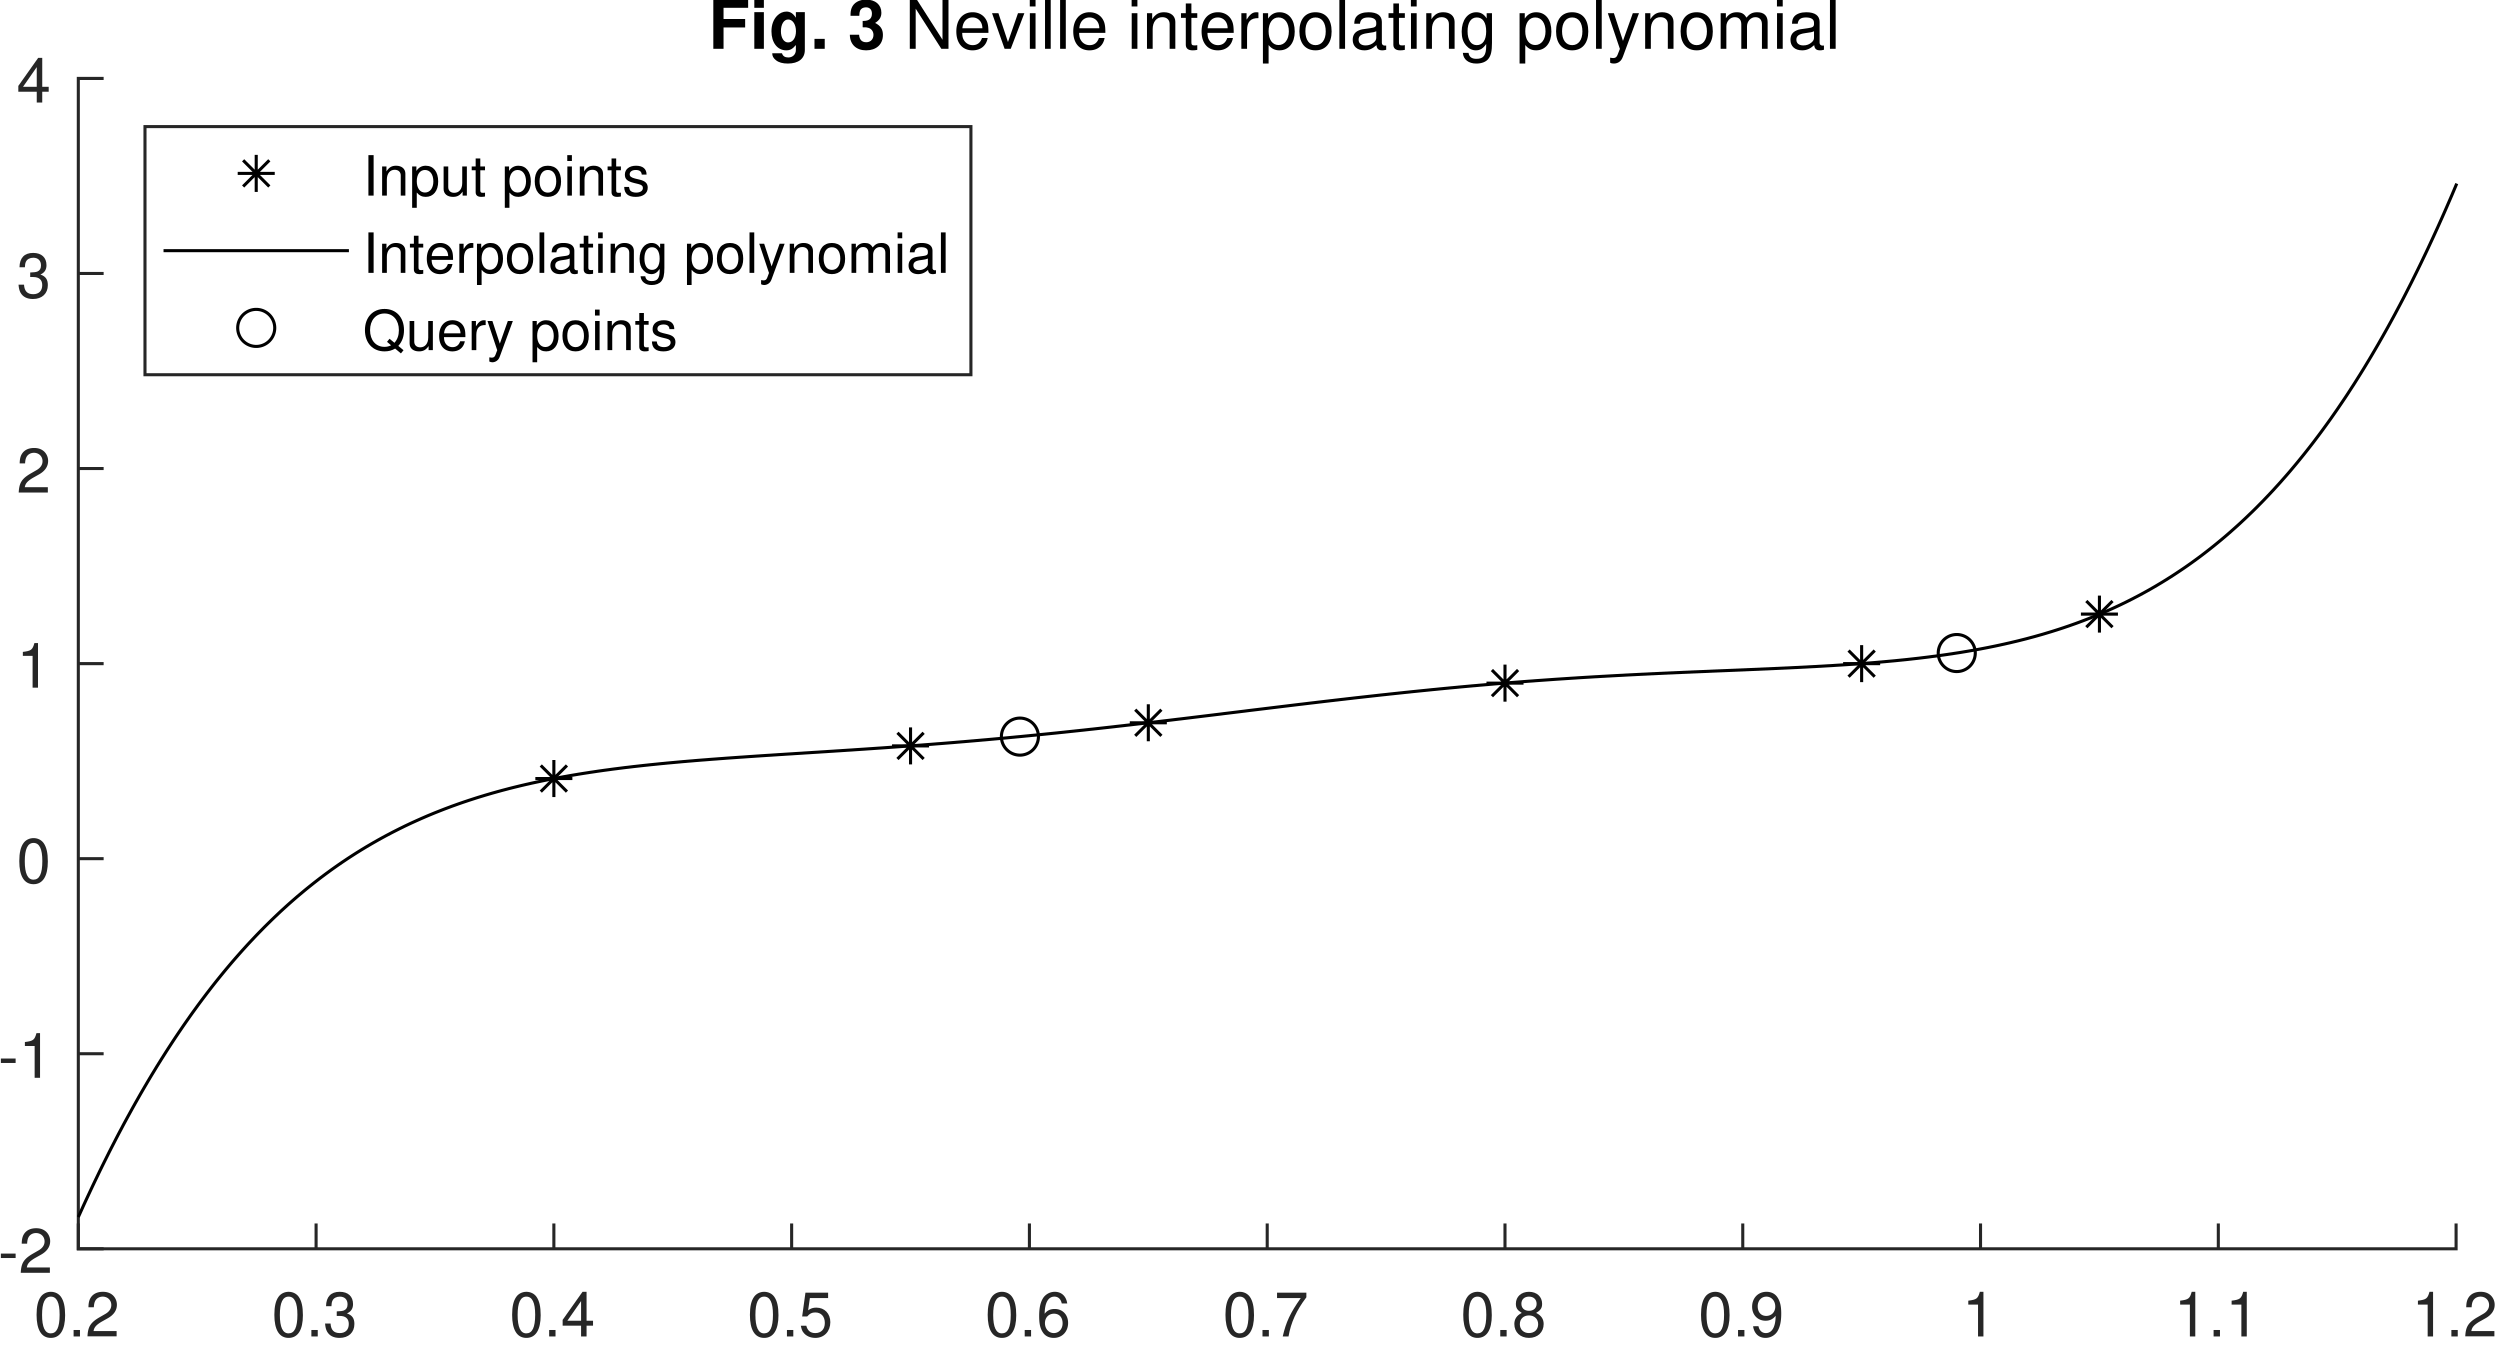 <svg xmlns="http://www.w3.org/2000/svg" xmlns:xlink="http://www.w3.org/1999/xlink" width="540" height="218pt" viewBox="0 0 405 218"><defs><symbol id="a" overflow="visible"><path d="M2.75-7.234c-.656 0-1.266.297-1.625.797C.656-5.797.438-4.844.438-3.5c0 2.438.796 3.734 2.312 3.734 1.5 0 2.313-1.296 2.313-3.671 0-1.407-.22-2.344-.688-3-.36-.5-.953-.797-1.625-.797m0 .78c.953 0 1.422.97 1.422 2.938C4.172-1.453 3.703-.5 2.734-.5c-.937 0-1.406-1-1.406-2.984 0-2 .469-2.97 1.422-2.97m0 0" style="stroke:none"/></symbol><symbol id="b" overflow="visible"><path d="M1.906-1.047H.875V0h1.031Zm0 0" style="stroke:none"/></symbol><symbol id="c" overflow="visible"><path d="M5.063-.875H1.328c.094-.594.406-.969 1.281-1.5l1-.562c.985-.547 1.5-1.297 1.5-2.188a2.1 2.1 0 0 0-.656-1.547c-.422-.375-.937-.562-1.61-.562-.905 0-1.577.328-1.968.937-.25.39-.36.844-.375 1.563h.875c.031-.485.094-.782.219-1.016.218-.437.687-.703 1.219-.703.796 0 1.39.578 1.39 1.36 0 .577-.328 1.077-.953 1.437l-.922.531C.844-2.265.422-1.594.344-.015h4.719Zm0 0" style="stroke:none"/></symbol><symbol id="d" overflow="visible"><path d="M2.203-3.328h.485c.968 0 1.468.453 1.468 1.312 0 .922-.547 1.47-1.453 1.47-.969 0-1.437-.5-1.5-1.548h-.89c.046.578.14.953.312 1.281C1-.125 1.688.234 2.656.234c1.469 0 2.407-.89 2.407-2.25 0-.921-.36-1.421-1.204-1.718q.985-.423.985-1.5c0-1.25-.797-2-2.157-2C1.267-7.234.5-6.437.47-4.906h.875c.015-.438.062-.688.172-.907.187-.406.64-.64 1.187-.64.781 0 1.25.469 1.25 1.25 0 .5-.187.812-.578.984-.234.094-.562.14-1.172.157Zm0 0" style="stroke:none"/></symbol><symbol id="e" overflow="visible"><path d="M3.266-1.75V0h.89v-1.75h1.047v-.797H4.156v-4.687H3.5L.281-2.687v.937Zm0-.797h-2.22l2.22-3.187Zm0 0" style="stroke:none"/></symbol><symbol id="f" overflow="visible"><path d="M4.766-7.094H1.094l-.532 3.86h.813c.422-.485.75-.657 1.313-.657.953 0 1.546.657 1.546 1.704 0 1.015-.593 1.64-1.546 1.64-.782 0-1.25-.39-1.454-1.187h-.89c.125.578.219.859.437 1.109.407.547 1.125.86 1.922.86 1.422 0 2.422-1.047 2.422-2.547 0-1.391-.922-2.36-2.281-2.36-.5 0-.906.125-1.313.438l.282-1.985h2.953Zm0 0" style="stroke:none"/></symbol><symbol id="g" overflow="visible"><path d="M4.984-5.344c-.171-1.187-.937-1.89-2.015-1.89a2.27 2.27 0 0 0-1.906 1.03c-.438.72-.625 1.595-.625 2.907 0 1.219.156 1.985.593 2.625.375.594 1 .906 1.782.906 1.343 0 2.312-1.015 2.312-2.421 0-1.329-.89-2.266-2.172-2.266-.687 0-1.25.25-1.625.781.016-1.781.578-2.781 1.578-2.781.625 0 1.047.406 1.188 1.11Zm-2.14 1.657c.86 0 1.39.609 1.39 1.562 0 .922-.609 1.578-1.421 1.578s-1.438-.687-1.438-1.61c0-.905.61-1.53 1.469-1.53m0 0" style="stroke:none"/></symbol><symbol id="h" overflow="visible"><path d="M5.203-7.094H.453v.875h3.844C2.594-3.812 1.907-2.329 1.375 0h.938c.39-2.266 1.28-4.219 2.89-6.344Zm0 0" style="stroke:none"/></symbol><symbol id="i" overflow="visible"><path d="M3.906-3.812c.75-.454.969-.813.969-1.485 0-1.14-.86-1.937-2.125-1.937-1.25 0-2.125.797-2.125 1.922 0 .687.219 1.046.953 1.5-.812.406-1.203 1-1.203 1.796 0 1.329.969 2.25 2.375 2.25s2.375-.921 2.375-2.25c0-.796-.39-1.39-1.219-1.796M2.75-6.453c.75 0 1.234.453 1.234 1.172 0 .687-.5 1.125-1.234 1.125-.75 0-1.234-.438-1.234-1.14C1.516-6 2-6.454 2.75-6.454m0 3.047c.875 0 1.484.578 1.484 1.422 0 .859-.593 1.437-1.5 1.437-.859 0-1.468-.594-1.468-1.437 0-.86.593-1.422 1.484-1.422m0 0" style="stroke:none"/></symbol><symbol id="j" overflow="visible"><path d="M.531-1.656C.703-.47 1.453.234 2.547.234a2.27 2.27 0 0 0 1.906-1.03c.438-.72.64-1.595.64-2.907 0-1.219-.187-1.985-.609-2.625-.39-.594-1-.906-1.78-.906-1.36 0-2.329 1.015-2.329 2.422 0 1.328.906 2.265 2.188 2.265.671 0 1.171-.25 1.624-.797C4.173-1.547 3.61-.547 2.595-.547c-.61 0-1.047-.406-1.188-1.11Zm2.157-4.797c.828 0 1.437.687 1.437 1.61 0 .89-.594 1.515-1.469 1.515-.844 0-1.375-.61-1.375-1.563 0-.906.594-1.562 1.407-1.562m0 0" style="stroke:none"/></symbol><symbol id="k" overflow="visible"><path d="M2.594-5.156V0h.875v-7.234H2.89c-.313 1.109-.516 1.265-1.875 1.437v.64Zm0 0" style="stroke:none"/></symbol><symbol id="l" overflow="visible"><path d="M2.844-3.125H.454v.719h2.39Zm0 0" style="stroke:none"/></symbol><symbol id="n" overflow="visible"><path d="M2.469-3.453h3.5v-1.375h-3.5v-1.813h3.984v-1.375H.813V0h1.656Zm0 0" style="stroke:none"/></symbol><symbol id="o" overflow="visible"><path d="M2.281-5.937H.734V0h1.547Zm0-2.079H.734v1.375h1.547Zm0 0" style="stroke:none"/></symbol><symbol id="p" overflow="visible"><path d="M4.406-5.937v.906c-.437-.688-.906-1-1.531-1-.531 0-1.11.25-1.516.687-.593.61-.906 1.469-.906 2.516C.453-1 1.422.25 2.843.25 3.47.25 3.86.047 4.407-.61v.813c0 .703-.515 1.203-1.234 1.203-.547 0-.89-.234-1.016-.687H.578c0 .453.172.781.578 1.11.469.39 1.125.562 1.953.562 1.72 0 2.75-.813 2.75-2.188v-6.14ZM3.156-4.75c.735 0 1.266.797 1.266 1.906 0 1.078-.516 1.813-1.281 1.813-.672 0-1.157-.735-1.157-1.813 0-1.125.485-1.906 1.172-1.906m0 0" style="stroke:none"/></symbol><symbol id="q" overflow="visible"><path d="M2.36-1.61H.702V0H2.36Zm0 0" style="stroke:none"/></symbol><symbol id="r" overflow="visible"><path d="M2.39-3.484c.594 0 .626 0 .891.078.531.14.86.594.86 1.156 0 .703-.485 1.188-1.157 1.188-.734 0-1.125-.422-1.171-1.22h-1.5C.328-.718 1.343.25 2.953.25c1.656 0 2.719-.969 2.719-2.5 0-.906-.39-1.5-1.266-1.937.703-.438 1.016-.938 1.016-1.657 0-1.297-.969-2.125-2.469-2.125-1.14 0-2 .5-2.344 1.344C.47-6.25.422-6 .422-5.344h1.422c.015-.422.047-.625.125-.828.14-.344.5-.547.953-.547.61 0 .969.375.969 1.016 0 .797-.453 1.187-1.375 1.187H2.39Zm0 0" style="stroke:none"/></symbol><symbol id="t" overflow="visible"><path d="M7.11-8.016h-.97v6.547L1.954-8.016H.843V0h.954v-6.5L5.953 0H7.11Zm0 0" style="stroke:none"/></symbol><symbol id="u" overflow="visible"><path d="M5.64-2.578c0-.875-.062-1.406-.234-1.828-.375-.953-1.25-1.516-2.328-1.516-1.61 0-2.64 1.219-2.64 3.11 0 1.906 1 3.062 2.625 3.062 1.312 0 2.234-.75 2.453-2h-.922c-.25.766-.766 1.156-1.5 1.156a1.61 1.61 0 0 1-1.39-.75c-.22-.328-.298-.656-.313-1.234Zm-4.218-.75c.078-1.063.719-1.75 1.64-1.75.938 0 1.594.719 1.594 1.75Zm0 0" style="stroke:none"/></symbol><symbol id="v" overflow="visible"><path d="m3.14 0 2.204-5.766H4.312L2.688-1.094 1.142-5.766H.109L2.141 0Zm0 0" style="stroke:none"/></symbol><symbol id="w" overflow="visible"><path d="M1.656-5.766H.734V0h.922Zm0-2.25H.72v1.157h.937Zm0 0" style="stroke:none"/></symbol><symbol id="x" overflow="visible"><path d="M1.672-8.016H.75V0h.922Zm0 0" style="stroke:none"/></symbol><symbol id="y" overflow="visible"><path d="M.766-5.766V0h.922v-3.172c0-1.187.625-1.953 1.562-1.953.734 0 1.188.438 1.188 1.125v4h.921v-4.36c0-.952-.718-1.562-1.828-1.562-.86 0-1.406.328-1.922 1.125v-.969Zm0 0" style="stroke:none"/></symbol><symbol id="z" overflow="visible"><path d="M2.797-5.766h-.953v-1.578H.937v1.578h-.78v.75h.78v4.36c0 .594.391.906 1.11.906.234 0 .437-.016.75-.078v-.766c-.14.031-.25.047-.438.047-.406 0-.515-.11-.515-.515v-3.954h.953Zm0 0" style="stroke:none"/></symbol><symbol id="A" overflow="visible"><path d="M.766-5.766V0h.922v-2.984c0-1.391.578-2.016 1.843-1.985v-.922c-.156-.03-.25-.03-.36-.03-.593 0-1.03.343-1.562 1.202v-1.047Zm0 0" style="stroke:none"/></symbol><symbol id="B" overflow="visible"><path d="M.594 2.39h.922v-3C2-.015 2.546.25 3.28.25c1.5 0 2.469-1.203 2.469-3.031 0-1.938-.937-3.14-2.469-3.14-.781 0-1.406.343-1.844 1.03v-.875H.595Zm2.531-7.468c1.016 0 1.672.89 1.672 2.266C4.797-1.5 4.125-.61 3.125-.61c-.984 0-1.61-.875-1.61-2.235 0-1.344.626-2.234 1.61-2.234m0 0" style="stroke:none"/></symbol><symbol id="C" overflow="visible"><path d="M2.984-5.922C1.36-5.922.391-4.782.391-2.844.39-.89 1.359.25 3 .25c1.625 0 2.61-1.156 2.61-3.047 0-2-.954-3.125-2.626-3.125M3-5.078c1.031 0 1.656.844 1.656 2.266 0 1.374-.64 2.218-1.656 2.218s-1.64-.843-1.64-2.25c0-1.39.624-2.234 1.64-2.234m0 0" style="stroke:none"/></symbol><symbol id="D" overflow="visible"><path d="M5.89-.531c-.109.015-.156.015-.202.015-.313 0-.5-.171-.5-.453v-3.39c0-1.016-.75-1.563-2.157-1.563-.86 0-1.531.234-1.922.656-.265.297-.375.641-.39 1.204h.922c.078-.704.5-1.016 1.343-1.016.844 0 1.297.297 1.297.86v.234c-.015.39-.218.547-.953.64-1.297.172-1.5.203-1.86.36-.671.28-1 .78-1 1.53C.469-.405 1.189.25 2.36.25c.72 0 1.297-.25 1.954-.844.062.594.343.844.953.844.187 0 .312-.016.625-.094ZM4.282-1.812c0 .312-.093.5-.36.75-.374.343-.827.515-1.374.515-.703 0-1.125-.344-1.125-.922 0-.61.39-.922 1.39-1.062.97-.125 1.157-.172 1.47-.313Zm0 0" style="stroke:none"/></symbol><symbol id="E" overflow="visible"><path d="M4.438-5.766v.844c-.454-.703-.97-1-1.688-1-1.39 0-2.36 1.297-2.36 3.14 0 .97.22 1.673.72 2.25.437.516.984.782 1.578.782.687 0 1.187-.312 1.671-1.031v.297c0 1.547-.437 2.109-1.578 2.109C2 1.625 1.594 1.313 1.5.656H.578c.078 1.078.922 1.735 2.188 1.735.843 0 1.547-.266 1.922-.735.437-.531.609-1.25.609-2.61v-4.812Zm-1.594.688c.969 0 1.515.812 1.515 2.266 0 1.406-.562 2.218-1.515 2.218s-1.5-.828-1.5-2.25c0-1.406.547-2.234 1.5-2.234m0 0" style="stroke:none"/></symbol><symbol id="F" overflow="visible"><path d="M4.266-5.766 2.672-1.28 1.203-5.766H.22L2.172.016l-.36.922c-.156.406-.343.562-.734.562-.156 0-.281-.031-.484-.062v.812c.187.11.375.14.61.14.296 0 .624-.093.859-.265.296-.219.453-.453.624-.922l2.579-6.969Zm0 0" style="stroke:none"/></symbol><symbol id="G" overflow="visible"><path d="M.766-5.766V0h.922v-3.625c0-.828.609-1.5 1.359-1.5.687 0 1.062.422 1.062 1.156V0h.922v-3.625c0-.828.61-1.5 1.36-1.5.672 0 1.062.422 1.062 1.156V0h.922v-4.328c0-1.031-.594-1.594-1.672-1.594-.766 0-1.219.219-1.766.875-.343-.625-.796-.875-1.546-.875-.766 0-1.297.281-1.782.969v-.813Zm0 0" style="stroke:none"/></symbol><symbol id="H" overflow="visible"><path d="M1.75-6.562H.906V0h.844Zm0 0" style="stroke:none"/></symbol><symbol id="I" overflow="visible"><path d="M.625-4.719V0h.766v-2.594c0-.969.5-1.594 1.265-1.594.61 0 .985.36.985.922V0h.75v-3.562c0-.782-.594-1.282-1.5-1.282-.703 0-1.157.266-1.563.922v-.797Zm0 0" style="stroke:none"/></symbol><symbol id="J" overflow="visible"><path d="M.484 1.969h.75V-.5c.407.484.844.703 1.454.703 1.234 0 2.015-.984 2.015-2.484 0-1.578-.766-2.563-2.016-2.563-.64 0-1.156.282-1.515.844v-.719H.484Zm2.079-6.125c.828 0 1.359.734 1.359 1.86C3.922-1.22 3.375-.5 2.562-.5c-.812 0-1.328-.719-1.328-1.828 0-1.094.516-1.828 1.329-1.828m0 0" style="stroke:none"/></symbol><symbol id="K" overflow="visible"><path d="M4.344 0v-4.719h-.75v2.672c0 .969-.5 1.594-1.297 1.594-.594 0-.969-.36-.969-.922v-3.344h-.75v3.64c0 .782.594 1.282 1.516 1.282.687 0 1.125-.234 1.562-.86V0Zm0 0" style="stroke:none"/></symbol><symbol id="L" overflow="visible"><path d="M2.281-4.719h-.765v-1.297h-.75v1.297H.125v.61h.64v3.562c0 .5.329.75.907.75.203 0 .36-.016.61-.062v-.625c-.11.03-.204.03-.36.03-.313 0-.406-.093-.406-.421v-3.234h.765Zm0 0" style="stroke:none"/></symbol><symbol id="N" overflow="visible"><path d="M2.453-4.844c-1.344 0-2.125.938-2.125 2.516C.328-.734 1.11.203 2.453.203c1.328 0 2.14-.937 2.14-2.484 0-1.64-.78-2.563-2.14-2.563m0 .688c.844 0 1.36.687 1.36 1.86 0 1.124-.532 1.812-1.36 1.812S1.11-1.172 1.11-2.328c0-1.14.516-1.828 1.344-1.828m0 0" style="stroke:none"/></symbol><symbol id="O" overflow="visible"><path d="M1.344-4.719H.609V0h.735Zm0-1.843h-.75v.953h.75Zm0 0" style="stroke:none"/></symbol><symbol id="P" overflow="visible"><path d="M3.938-3.406c0-.922-.61-1.438-1.704-1.438S.422-4.28.422-3.406c0 .734.375 1.078 1.5 1.36l.703.171c.516.125.719.313.719.64 0 .454-.438.75-1.094.75-.406 0-.75-.124-.937-.312-.11-.14-.172-.281-.22-.61h-.78C.343-.311.953.204 2.188.204c1.187 0 1.937-.578 1.937-1.484 0-.703-.39-1.094-1.328-1.313l-.719-.172c-.61-.156-.875-.343-.875-.687 0-.438.39-.703 1-.703s.922.265.953.75Zm0 0" style="stroke:none"/></symbol><symbol id="Q" overflow="visible"><path d="M4.61-2.11c0-.718-.048-1.156-.188-1.5-.297-.78-1.016-1.234-1.906-1.234-1.313 0-2.157.985-2.157 2.547S1.172.203 2.5.203c1.078 0 1.828-.61 2.016-1.64h-.75c-.203.625-.641.953-1.235.953a1.31 1.31 0 0 1-1.14-.61c-.172-.281-.235-.547-.25-1.015Zm-3.454-.609c.063-.875.594-1.437 1.36-1.437.765 0 1.297.593 1.297 1.437Zm0 0" style="stroke:none"/></symbol><symbol id="R" overflow="visible"><path d="M.625-4.719V0h.75v-2.453c.016-1.125.484-1.64 1.516-1.61v-.765c-.125-.016-.203-.016-.297-.016-.485 0-.844.282-1.281.985v-.86Zm0 0" style="stroke:none"/></symbol><symbol id="S" overflow="visible"><path d="M1.375-6.562H.609V0h.766Zm0 0" style="stroke:none"/></symbol><symbol id="T" overflow="visible"><path d="M4.813-.437c-.079.015-.11.015-.157.015-.265 0-.406-.14-.406-.375v-2.765c0-.844-.61-1.282-1.781-1.282-.688 0-1.235.188-1.563.547-.219.234-.297.516-.328.969h.766c.062-.563.406-.828 1.11-.828.671 0 1.046.25 1.046.703v.187c-.016.329-.172.454-.781.532-1.063.14-1.219.172-1.516.28-.547.235-.828.657-.828 1.267 0 .859.594 1.39 1.547 1.39C2.516.203 3 0 3.532-.484c.046.484.28.687.765.687.172 0 .266-.016.516-.078ZM3.5-1.484c0 .25-.078.406-.297.609a1.59 1.59 0 0 1-1.11.422c-.593 0-.937-.281-.937-.75 0-.5.328-.75 1.14-.86.798-.109.954-.156 1.204-.265Zm0 0" style="stroke:none"/></symbol><symbol id="U" overflow="visible"><path d="M3.64-4.719v.688c-.374-.563-.796-.813-1.39-.813C1.11-4.844.313-3.78.313-2.28c0 .797.187 1.375.593 1.844.36.421.797.64 1.297.64.563 0 .969-.25 1.36-.844v.25c0 1.25-.344 1.72-1.282 1.72-.64 0-.969-.25-1.047-.782H.47c.078.86.765 1.422 1.797 1.422.687 0 1.265-.235 1.562-.61.36-.437.5-1.03.5-2.14V-4.72Zm-1.312.563c.781 0 1.235.672 1.235 1.86 0 1.14-.454 1.812-1.235 1.812s-1.234-.672-1.234-1.844c0-1.14.453-1.828 1.234-1.828m0 0" style="stroke:none"/></symbol><symbol id="V" overflow="visible"><path d="M3.484-4.719 2.188-1.047.984-4.719H.188L1.766.016l-.282.75c-.125.328-.28.453-.609.453-.125 0-.234-.016-.39-.047v.672c.156.078.312.125.5.125.25 0 .515-.094.703-.235.234-.171.375-.359.515-.75l2.094-5.703Zm0 0" style="stroke:none"/></symbol><symbol id="W" overflow="visible"><path d="M.625-4.719V0h.766v-2.969c0-.672.484-1.219 1.109-1.219.547 0 .86.329.86.938V0h.765v-2.969c0-.672.484-1.219 1.11-1.219.546 0 .874.344.874.938V0h.75v-3.531c0-.86-.484-1.313-1.375-1.313-.625 0-1 .188-1.437.719-.281-.516-.656-.719-1.281-.719s-1.047.235-1.438.797v-.672Zm0 0" style="stroke:none"/></symbol><symbol id="X" overflow="visible"><path d="M6.594.016 5.75-.687c.625-.688.922-1.516.922-2.563 0-2.047-1.266-3.422-3.156-3.422-1.907 0-3.172 1.375-3.172 3.438C.344-1.172 1.609.203 3.516.203c.656 0 1.187-.14 1.718-.453l.938.781Zm-2.266-1.86-.406.5.656.563c-.39.187-.687.25-1.078.25-1.39 0-2.328-1.078-2.328-2.703 0-1.61.937-2.703 2.344-2.703 1.39 0 2.328 1.093 2.328 2.703 0 .843-.235 1.5-.719 2.047Zm0 0" style="stroke:none"/></symbol></defs><path d="M0 0h405v218H0z" style="fill:#fff;fill-opacity:1;stroke:none"/><path d="M12.688 202.305h385.199V12.707h-385.2Zm0 0" style="stroke:none;fill-rule:nonzero;fill:#fff;fill-opacity:1"/><path d="M250 824.997h641.999M250 824.997v-6.419M314.2 824.997v-6.419M378.398 824.997v-6.419M442.598 824.997v-6.419M506.797 824.997v-6.419M571.003 824.997v-6.419M635.202 824.997v-6.419M699.401 824.997v-6.419M763.6 824.997v-6.419M827.8 824.997v-6.419M891.999 824.997v-6.419" style="fill:none;stroke-width:.833;stroke-linecap:square;stroke-linejoin:round;stroke:#262626;stroke-opacity:1;stroke-miterlimit:10" transform="matrix(.6 0 0 .6 -137.313 -292.694)"/><g style="fill:#262626;fill-opacity:1"><use xlink:href="#a" x="5.487" y="216.506"/><use xlink:href="#b" x="11.048" y="216.506"/><use xlink:href="#c" x="13.828" y="216.506"/></g><g style="fill:#262626;fill-opacity:1"><use xlink:href="#a" x="44.008" y="216.506"/><use xlink:href="#b" x="49.568" y="216.506"/><use xlink:href="#d" x="52.348" y="216.506"/></g><g style="fill:#262626;fill-opacity:1"><use xlink:href="#a" x="82.527" y="216.506"/><use xlink:href="#b" x="88.088" y="216.506"/><use xlink:href="#e" x="90.868" y="216.506"/></g><g style="fill:#262626;fill-opacity:1"><use xlink:href="#a" x="121.048" y="216.506"/><use xlink:href="#b" x="126.608" y="216.506"/><use xlink:href="#f" x="129.388" y="216.506"/></g><g style="fill:#262626;fill-opacity:1"><use xlink:href="#a" x="159.568" y="216.506"/><use xlink:href="#b" x="165.128" y="216.506"/><use xlink:href="#g" x="167.908" y="216.506"/></g><g style="fill:#262626;fill-opacity:1"><use xlink:href="#a" x="198.088" y="216.506"/><use xlink:href="#b" x="203.648" y="216.506"/><use xlink:href="#h" x="206.428" y="216.506"/></g><g style="fill:#262626;fill-opacity:1"><use xlink:href="#a" x="236.608" y="216.506"/><use xlink:href="#b" x="242.168" y="216.506"/><use xlink:href="#i" x="244.948" y="216.506"/></g><g style="fill:#262626;fill-opacity:1"><use xlink:href="#a" x="275.127" y="216.506"/><use xlink:href="#b" x="280.688" y="216.506"/><use xlink:href="#j" x="283.468" y="216.506"/></g><use xlink:href="#k" x="317.847" y="216.506" style="fill:#262626;fill-opacity:1"/><g style="fill:#262626;fill-opacity:1"><use xlink:href="#k" x="352.167" y="216.506"/><use xlink:href="#b" x="357.728" y="216.506"/><use xlink:href="#k" x="360.508" y="216.506"/></g><g style="fill:#262626;fill-opacity:1"><use xlink:href="#k" x="390.688" y="216.506"/><use xlink:href="#b" x="396.248" y="216.506"/><use xlink:href="#c" x="399.028" y="216.506"/></g><path d="M250 824.997V509.001M250 824.997h6.42M250 772.335h6.42M250 719.665h6.42M250 667.003h6.42M250 614.333h6.42M250 561.664h6.42M250 509.001h6.42" style="fill:none;stroke-width:.833;stroke-linecap:square;stroke-linejoin:round;stroke:#262626;stroke-opacity:1;stroke-miterlimit:10" transform="matrix(.6 0 0 .6 -137.313 -292.694)"/><g style="fill:#262626;fill-opacity:1"><use xlink:href="#l" x="-.313" y="206.206"/><use xlink:href="#c" x="3.018" y="206.206"/></g><g style="fill:#262626;fill-opacity:1"><use xlink:href="#l" x="-.313" y="174.606"/><use xlink:href="#k" x="3.018" y="174.606"/></g><use xlink:href="#a" x="2.687" y="143.006" style="fill:#262626;fill-opacity:1"/><use xlink:href="#k" x="2.687" y="111.406" style="fill:#262626;fill-opacity:1"/><use xlink:href="#c" x="2.687" y="79.806" style="fill:#262626;fill-opacity:1"/><use xlink:href="#d" x="2.687" y="48.206" style="fill:#262626;fill-opacity:1"/><use xlink:href="#e" x="2.687" y="16.606" style="fill:#262626;fill-opacity:1"/><g style="fill:#000;fill-opacity:1"><use xlink:href="#m" x="111.688" y="7.906"/><use xlink:href="#n" x="114.745" y="7.906"/><use xlink:href="#o" x="121.466" y="7.906"/><use xlink:href="#p" x="124.524" y="7.906"/><use xlink:href="#q" x="131.245" y="7.906"/><use xlink:href="#m" x="134.303" y="7.906"/><use xlink:href="#r" x="137.361" y="7.906"/></g><g style="fill:#000;fill-opacity:1"><use xlink:href="#s" x="143.488" y="7.906"/><use xlink:href="#t" x="146.545" y="7.906"/><use xlink:href="#u" x="154.487" y="7.906"/><use xlink:href="#v" x="160.603" y="7.906"/><use xlink:href="#w" x="166.103" y="7.906"/><use xlink:href="#x" x="168.545" y="7.906"/><use xlink:href="#x" x="170.987" y="7.906"/><use xlink:href="#u" x="173.429" y="7.906"/><use xlink:href="#s" x="179.545" y="7.906"/><use xlink:href="#w" x="182.603" y="7.906"/><use xlink:href="#y" x="185.045" y="7.906"/><use xlink:href="#z" x="191.161" y="7.906"/><use xlink:href="#u" x="194.219" y="7.906"/><use xlink:href="#A" x="200.334" y="7.906"/><use xlink:href="#B" x="203.997" y="7.906"/><use xlink:href="#C" x="210.113" y="7.906"/><use xlink:href="#x" x="216.229" y="7.906"/><use xlink:href="#D" x="218.671" y="7.906"/><use xlink:href="#z" x="224.787" y="7.906"/><use xlink:href="#w" x="227.845" y="7.906"/><use xlink:href="#y" x="230.287" y="7.906"/><use xlink:href="#E" x="236.403" y="7.906"/><use xlink:href="#s" x="242.519" y="7.906"/><use xlink:href="#B" x="245.577" y="7.906"/><use xlink:href="#C" x="251.693" y="7.906"/><use xlink:href="#x" x="257.808" y="7.906"/><use xlink:href="#F" x="260.25" y="7.906"/><use xlink:href="#y" x="265.75" y="7.906"/><use xlink:href="#C" x="271.866" y="7.906"/><use xlink:href="#G" x="277.982" y="7.906"/><use xlink:href="#w" x="287.145" y="7.906"/><use xlink:href="#D" x="289.587" y="7.906"/><use xlink:href="#x" x="295.703" y="7.906"/></g><path d="M-.002-5.003v10m-5-5h10m-8.535-3.535 7.07 7.07m-7.07 0 7.07-7.07" style="fill:none;stroke-width:.833;stroke-linecap:butt;stroke-linejoin:miter;stroke:#000;stroke-opacity:1;stroke-miterlimit:10" transform="matrix(.6 0 0 .6 89.727 126.127)"/><path d="M0-5.001v10m-5-5H5m-8.535-3.535 7.07 7.07m-7.07 0 7.07-7.07" style="fill:none;stroke-width:.833;stroke-linecap:butt;stroke-linejoin:miter;stroke:#000;stroke-opacity:1;stroke-miterlimit:10" transform="matrix(.6 0 0 .6 147.508 120.837)"/><path d="M0-4.998v10m-5-5H5m-8.535-3.536 7.07 7.07m-7.07 0 7.07-7.07" style="fill:none;stroke-width:.833;stroke-linecap:butt;stroke-linejoin:miter;stroke:#000;stroke-opacity:1;stroke-miterlimit:10" transform="matrix(.6 0 0 .6 186.027 117.089)"/><path d="M.002-4.997v10m-5-5h10M-3.533-3.54l7.07 7.077m-7.07 0 7.07-7.077" style="fill:none;stroke-width:.833;stroke-linecap:butt;stroke-linejoin:miter;stroke:#000;stroke-opacity:1;stroke-miterlimit:10" transform="matrix(.6 0 0 .6 243.808 110.666)"/><path d="M-.003-4.997v10m-5-5h10m-8.535-3.536 7.07 7.07m-7.07 0 7.07-7.07" style="fill:none;stroke-width:.833;stroke-linecap:butt;stroke-linejoin:miter;stroke:#000;stroke-opacity:1;stroke-miterlimit:10" transform="matrix(.6 0 0 .6 301.587 107.506)"/><path d="M.003-5.002v10m-5-5h10m-8.541-3.535 7.076 7.07m-7.076 0 7.076-7.07" style="fill:none;stroke-width:.833;stroke-linecap:butt;stroke-linejoin:miter;stroke:#000;stroke-opacity:1;stroke-miterlimit:10" transform="matrix(.6 0 0 .6 340.107 99.486)"/><path d="m250 816.43.645-1.426.638-1.42.644-1.4.645-1.386.644-1.38.638-1.36.645-1.355.644-1.334.638-1.329.645-1.315.644-1.302 1.283-2.565.644-1.263.645-1.25.638-1.243.644-1.23.645-1.212.638-1.21.645-1.192.644-1.179.645-1.171.638-1.16.644-1.152.645-1.132.638-1.127.644-1.113.645-1.107.644-1.094.638-1.08.645-1.074.644-1.055.638-1.055 1.29-2.07.644-1.016.638-1.009.645-.996.644-.99.638-.976.645-.97.644-.957.645-.95.638-.938.644-.931.645-.918.638-.912.644-.905.645-.885.638-.885.644-.873.645-.866.644-.853.639-.846 1.289-1.667.638-.813.644-.814.645-.801.644-.794.638-.782.645-.78.644-.769.638-.755.645-.755.644-.743.645-.735.638-.723.644-.723.645-.71.638-.702.645-.697 1.289-1.367.638-.67.644-.665.645-.657.638-.651.644-.645 1.29-1.263.637-.618 1.29-1.224.637-.6.645-.592.644-.586.638-.58.645-.572.645-.566.644-.56.638-.554 1.29-1.08.637-.534.645-.528.644-.52.645-.515.638-.508 1.289-1.002.638-.489 1.289-.963.644-.469.638-.469.645-.462.645-.456.638-.449 1.289-.885.644-.43.638-.43.645-.423.644-.416.638-.41.645-.41.644-.398.638-.397 1.29-.781.644-.378.638-.377.644-.372.645-.364.638-.365.645-.358 1.289-.703.638-.338 1.289-.678.638-.325 1.289-.651.644-.313.638-.319 1.29-.612.637-.299 1.29-.586.644-.286.638-.287 1.29-.56.637-.273 1.29-.534.637-.26 1.934-.762.638-.248 1.289-.481.638-.241.644-.228.645-.235.645-.227.638-.222.644-.221.645-.215.638-.215 1.933-.625.638-.202 1.29-.39.637-.196 1.934-.566.638-.176.644-.182.645-.176.638-.176 1.29-.338.637-.17 1.29-.325.644-.156.638-.156.644-.157.645-.15.638-.15.644-.142.645-.15.644-.143.638-.137 1.29-.273.637-.137 1.934-.39.638-.125 1.29-.247.637-.124 1.29-.234.644-.11.638-.118 1.289-.221.638-.104.644-.111 1.29-.208.638-.098.644-.098.645-.104.638-.091 1.289-.195.638-.091 1.289-.183.644-.084.638-.085.645-.091.644-.085.638-.078.645-.085.644-.078.645-.084.638-.078.645-.072.644-.078.638-.078 1.934-.215.638-.072.644-.071.645-.066.638-.071 1.933-.195.638-.066.645-.065.644-.058.638-.065 1.29-.118.638-.058 1.933-.176.638-.059.645-.052.644-.058.638-.052.645-.052.644-.059.645-.052.638-.052.644-.052.645-.046.638-.052 1.289-.104.645-.046.638-.045.644-.052.645-.046.638-.045.644-.052 1.29-.092.637-.045 1.29-.091.637-.046.645-.039.644-.046.638-.045.645-.046.644-.039.645-.045.638-.046.645-.039.644-.046.638-.039.645-.045 1.289-.078.638-.046.644-.039.645-.046.638-.039.644-.039.645-.045.644-.04.638-.038.645-.04.644-.045.639-.039 1.289-.078.644-.046.638-.039.645-.039.644-.045.638-.04 1.29-.078.637-.045 1.29-.078.644-.046.638-.039.644-.039.645-.046.638-.039.645-.039.644-.045.645-.04.638-.045 1.289-.078.638-.046.644-.045.645-.04.644-.045.638-.039 1.29-.091.637-.04 1.934-.136.638-.039 1.29-.091.637-.046 1.934-.136.638-.046 1.289-.091.638-.052 1.289-.091.638-.046.644-.052.645-.045.644-.053.638-.045.645-.052.645-.046.638-.052.644-.045 1.29-.105.637-.052.645-.045.644-.052.638-.052 1.934-.157.638-.052.644-.058.645-.052.638-.053.644-.052.645-.058.645-.052.638-.059.644-.052.645-.059.638-.052 1.289-.117.638-.052 1.933-.176.638-.058 1.29-.117.637-.06 1.29-.116.644-.065.638-.059.645-.059.644-.065.638-.058.645-.059 1.289-.13.638-.059 1.289-.13.638-.058 1.933-.196.638-.065 1.29-.13.638-.065 1.289-.13.638-.072 1.289-.13.644-.072.638-.065.645-.072.644-.065.638-.071.645-.065.644-.072.645-.065.638-.072 1.289-.143.638-.065 1.934-.215.638-.071 1.289-.144.638-.071 1.289-.144.644-.078.638-.071 1.29-.144.637-.078 1.29-.143.638-.078.644-.072.645-.078.644-.071.638-.078.645-.072.644-.078.638-.072 1.29-.156.644-.072.638-.078 1.289-.156.638-.072 1.933-.234.639-.078.644-.078.645-.072.638-.078 1.933-.234.638-.079 1.29-.156.637-.078 1.29-.156.637-.078 1.934-.235.638-.078 1.29-.156.637-.085 1.934-.234.638-.078 1.289-.156.638-.079 1.289-.156.644-.084.638-.079 1.29-.156.637-.078 1.934-.234.638-.078 1.29-.157.637-.078 1.934-.234.638-.078 1.289-.157.638-.078 1.289-.156.638-.078.644-.078.645-.072.645-.078.638-.078 1.289-.156.638-.072 1.289-.156.644-.072.638-.078.645-.078.644-.072.638-.078.645-.071.644-.079.645-.071.638-.078 1.289-.144.638-.078 1.29-.143.644-.078.638-.072 1.289-.143.638-.071 1.289-.144.638-.071 1.933-.215.638-.072.645-.071.644-.065.639-.072.644-.072.645-.065.644-.071.638-.066.645-.071.644-.065.638-.072 1.29-.13.644-.072.638-.065 1.289-.13.638-.065 1.934-.195.638-.066.644-.065.645-.058.638-.065.644-.065.645-.059.638-.065.644-.059.645-.065.644-.058.638-.059.645-.059.644-.065.638-.058 1.934-.176.638-.059.645-.058.644-.052.638-.059.645-.059.644-.052.645-.058.638-.052.644-.059.645-.052.638-.059 1.933-.156.638-.052 1.29-.104.637-.052 1.29-.104.638-.046 1.289-.104.644-.046.638-.052 1.29-.09.637-.053 1.934-.137.638-.045 1.289-.091.638-.046 1.289-.091.645-.04.638-.045.644-.039.645-.045.638-.04.644-.045 1.29-.078.637-.046 1.29-.078.637-.039 1.934-.117.638-.04.645-.032.644-.039.638-.039.645-.032.644-.04.638-.032.645-.039.644-.033.645-.039.638-.032 1.289-.065.638-.04 1.933-.097.638-.033 1.29-.065.638-.032.644-.026 1.29-.065.637-.033.645-.026.644-.033.638-.032.645-.026.644-.033.645-.026.638-.032 1.289-.052.638-.033 1.289-.052.638-.033 1.934-.078.638-.032 1.289-.052.638-.026 1.933-.078.638-.027.645-.032.644-.026.638-.026 1.934-.078.638-.026 1.29-.052.637-.026 1.934-.079.638-.026.644-.026.645-.032.638-.026 1.289-.052.638-.026.644-.026.645-.033.644-.026.639-.026.644-.026.645-.033.638-.026.644-.032.645-.026.644-.033.638-.026.645-.032.644-.026.638-.033 1.29-.065.644-.026.638-.033 1.289-.065.638-.032.645-.04 1.289-.065.638-.032.644-.04.645-.032.638-.039 1.289-.078.638-.032.644-.04.645-.045.644-.04.638-.038.645-.04.644-.045.638-.039 1.934-.137.638-.045.645-.046.644-.052.638-.045.645-.052.644-.046.645-.052.638-.052.644-.052.645-.059.638-.052 1.933-.176.638-.058 1.29-.118.638-.065 1.933-.195.638-.065 1.29-.143.637-.072 1.29-.143.637-.078 1.934-.235.638-.084.644-.085.645-.078.638-.091.645-.085 1.289-.182.638-.091.644-.098.645-.091.638-.104 1.289-.196.644-.104.638-.11.645-.105.644-.11.638-.11.645-.112 1.289-.234.638-.117 1.29-.248.637-.123 1.29-.26.637-.13 1.29-.274.644-.144.638-.136.644-.15.645-.143.638-.15.644-.156.645-.15.645-.156.638-.163 1.289-.325.638-.17.644-.176.645-.169.644-.176.638-.182 1.29-.364.637-.19 1.934-.585.638-.202.644-.202.645-.208.638-.209.645-.214.644-.222.638-.215 1.934-.683.638-.235 1.289-.481.638-.248.644-.247.645-.254.644-.26.638-.26.645-.261.644-.267.638-.274 1.29-.56.644-.286.638-.286.645-.293.644-.3.638-.3.645-.305 1.289-.625.638-.32 1.289-.65.638-.339.644-.332.645-.345.638-.345.644-.352.645-.358.645-.364.638-.365.644-.371.645-.378.638-.384.644-.384 1.29-.794.637-.404.645-.403.644-.417.638-.417 1.29-.86.644-.435.638-.436.645-.45.644-.455.638-.456 1.29-.938.644-.475.638-.482 1.289-.99.638-.5.644-.508.645-.515.638-.52.644-.528.645-.534.644-.54.638-.54 1.29-1.12.638-.567.644-.573.645-.579.644-.586.638-.599.645-.599.644-.612.638-.618.645-.619.644-.631.645-.638.638-.651.644-.651.645-.664.638-.665.644-.677 1.29-1.38.638-.703.644-.703.645-.716.638-.73.644-.729.645-.742.644-.748.638-.762.645-.768.644-.775.638-.781.645-.795.644-.8.638-.808.645-.82.644-.827.645-.84.638-.846.645-.853.644-.866.638-.872.645-.886.644-.892.645-.898.638-.911.644-.925.645-.93.638-.945.644-.95.645-.957.644-.97.638-.984 1.29-1.992.638-1.015.644-1.023.645-1.035.644-1.041.638-1.055.645-1.068.644-1.074.638-1.087.645-1.1.644-1.107.638-1.12.645-1.133.644-1.146.645-1.152.638-1.165.644-1.179.645-1.185.638-1.204.645-1.211.644-1.224.645-1.237.638-1.25.644-1.263.645-1.27.638-1.289.644-1.295.645-1.315.644-1.322.638-1.335.645-1.347.644-1.36.638-1.375.645-1.386.644-1.407.645-1.412.638-1.426.645-1.439.644-1.458.638-1.465.645-1.484.644-1.491.638-1.51.645-1.524" style="fill:none;stroke-width:.833;stroke-linecap:butt;stroke-linejoin:round;stroke:#000;stroke-opacity:1;stroke-miterlimit:10" transform="matrix(.6 0 0 .6 -137.313 -292.694)"/><path d="M165.227 116.582a2.749 2.749 0 1 1 0 5.5 2.749 2.749 0 1 1 0-5.5m0-.5a3.25 3.25 0 1 0 0 6.5 3.25 3.25 0 0 0 0-6.5M316.996 103.043a2.749 2.749 0 1 1 0 5.5 2.749 2.749 0 1 1 0-5.5m0-.5a3.25 3.25 0 1 0 0 6.5 3.25 3.25 0 0 0 0-6.5m0 0" style="stroke:none;fill-rule:nonzero;fill:#000;fill-opacity:1"/><path d="M157.29 60.707v-40.2H23.487v40.2Zm0 0" style="stroke:none;fill-rule:nonzero;fill:#fff;fill-opacity:1"/><g style="fill:#000;fill-opacity:1"><use xlink:href="#H" x="58.777" y="31.691"/><use xlink:href="#I" x="61.279" y="31.691"/><use xlink:href="#J" x="66.283" y="31.691"/><use xlink:href="#K" x="71.287" y="31.691"/><use xlink:href="#L" x="76.291" y="31.691"/><use xlink:href="#M" x="78.793" y="31.691"/><use xlink:href="#J" x="81.295" y="31.691"/><use xlink:href="#N" x="86.299" y="31.691"/><use xlink:href="#O" x="91.303" y="31.691"/><use xlink:href="#I" x="93.301" y="31.691"/><use xlink:href="#L" x="98.305" y="31.691"/><use xlink:href="#P" x="100.807" y="31.691"/></g><path d="M0-5.002v10m-5-5H5m-8.535-3.535 7.07 7.07m-7.07 0 7.07-7.07" style="fill:none;stroke-width:.833;stroke-linecap:butt;stroke-linejoin:miter;stroke:#000;stroke-opacity:1;stroke-miterlimit:10" transform="matrix(.6 0 0 .6 41.508 28.091)"/><g style="fill:#000;fill-opacity:1"><use xlink:href="#H" x="58.777" y="44.206"/><use xlink:href="#I" x="61.279" y="44.206"/><use xlink:href="#L" x="66.283" y="44.206"/><use xlink:href="#Q" x="68.785" y="44.206"/><use xlink:href="#R" x="73.789" y="44.206"/><use xlink:href="#J" x="76.786" y="44.206"/><use xlink:href="#N" x="81.79" y="44.206"/><use xlink:href="#S" x="86.794" y="44.206"/><use xlink:href="#T" x="88.792" y="44.206"/><use xlink:href="#L" x="93.796" y="44.206"/><use xlink:href="#O" x="96.298" y="44.206"/><use xlink:href="#I" x="98.296" y="44.206"/><use xlink:href="#U" x="103.3" y="44.206"/><use xlink:href="#M" x="108.304" y="44.206"/><use xlink:href="#J" x="110.806" y="44.206"/><use xlink:href="#N" x="115.81" y="44.206"/><use xlink:href="#S" x="120.814" y="44.206"/><use xlink:href="#V" x="122.812" y="44.206"/><use xlink:href="#I" x="127.312" y="44.206"/><use xlink:href="#N" x="132.316" y="44.206"/><use xlink:href="#W" x="137.32" y="44.206"/><use xlink:href="#O" x="144.817" y="44.206"/><use xlink:href="#T" x="146.815" y="44.206"/><use xlink:href="#S" x="151.819" y="44.206"/></g><path d="M273.008 555.499h50.052" style="fill:none;stroke-width:.833;stroke-linecap:butt;stroke-linejoin:round;stroke:#000;stroke-opacity:1;stroke-miterlimit:10" transform="matrix(.6 0 0 .6 -137.313 -292.694)"/><g style="fill:#000;fill-opacity:1"><use xlink:href="#X" x="58.777" y="56.721"/><use xlink:href="#K" x="65.779" y="56.721"/><use xlink:href="#Q" x="70.783" y="56.721"/><use xlink:href="#R" x="75.787" y="56.721"/><use xlink:href="#V" x="78.784" y="56.721"/><use xlink:href="#M" x="83.284" y="56.721"/><use xlink:href="#J" x="85.786" y="56.721"/><use xlink:href="#N" x="90.79" y="56.721"/><use xlink:href="#O" x="95.794" y="56.721"/><use xlink:href="#I" x="97.792" y="56.721"/><use xlink:href="#L" x="102.796" y="56.721"/><use xlink:href="#P" x="105.298" y="56.721"/></g><path d="M41.508 50.371a2.749 2.749 0 1 1 0 5.5 2.749 2.749 0 1 1 0-5.5m0-.5a3.25 3.25 0 1 0 0 6.5 3.25 3.25 0 0 0 0-6.5m0 0" style="stroke:none;fill-rule:nonzero;fill:#000;fill-opacity:1"/><path d="M268.001 589.001v-66.998h223.002V589Zm0 0" style="fill:none;stroke-width:.833;stroke-linecap:butt;stroke-linejoin:miter;stroke:#262626;stroke-opacity:1;stroke-miterlimit:10" transform="matrix(.6 0 0 .6 -137.313 -292.694)"/></svg>